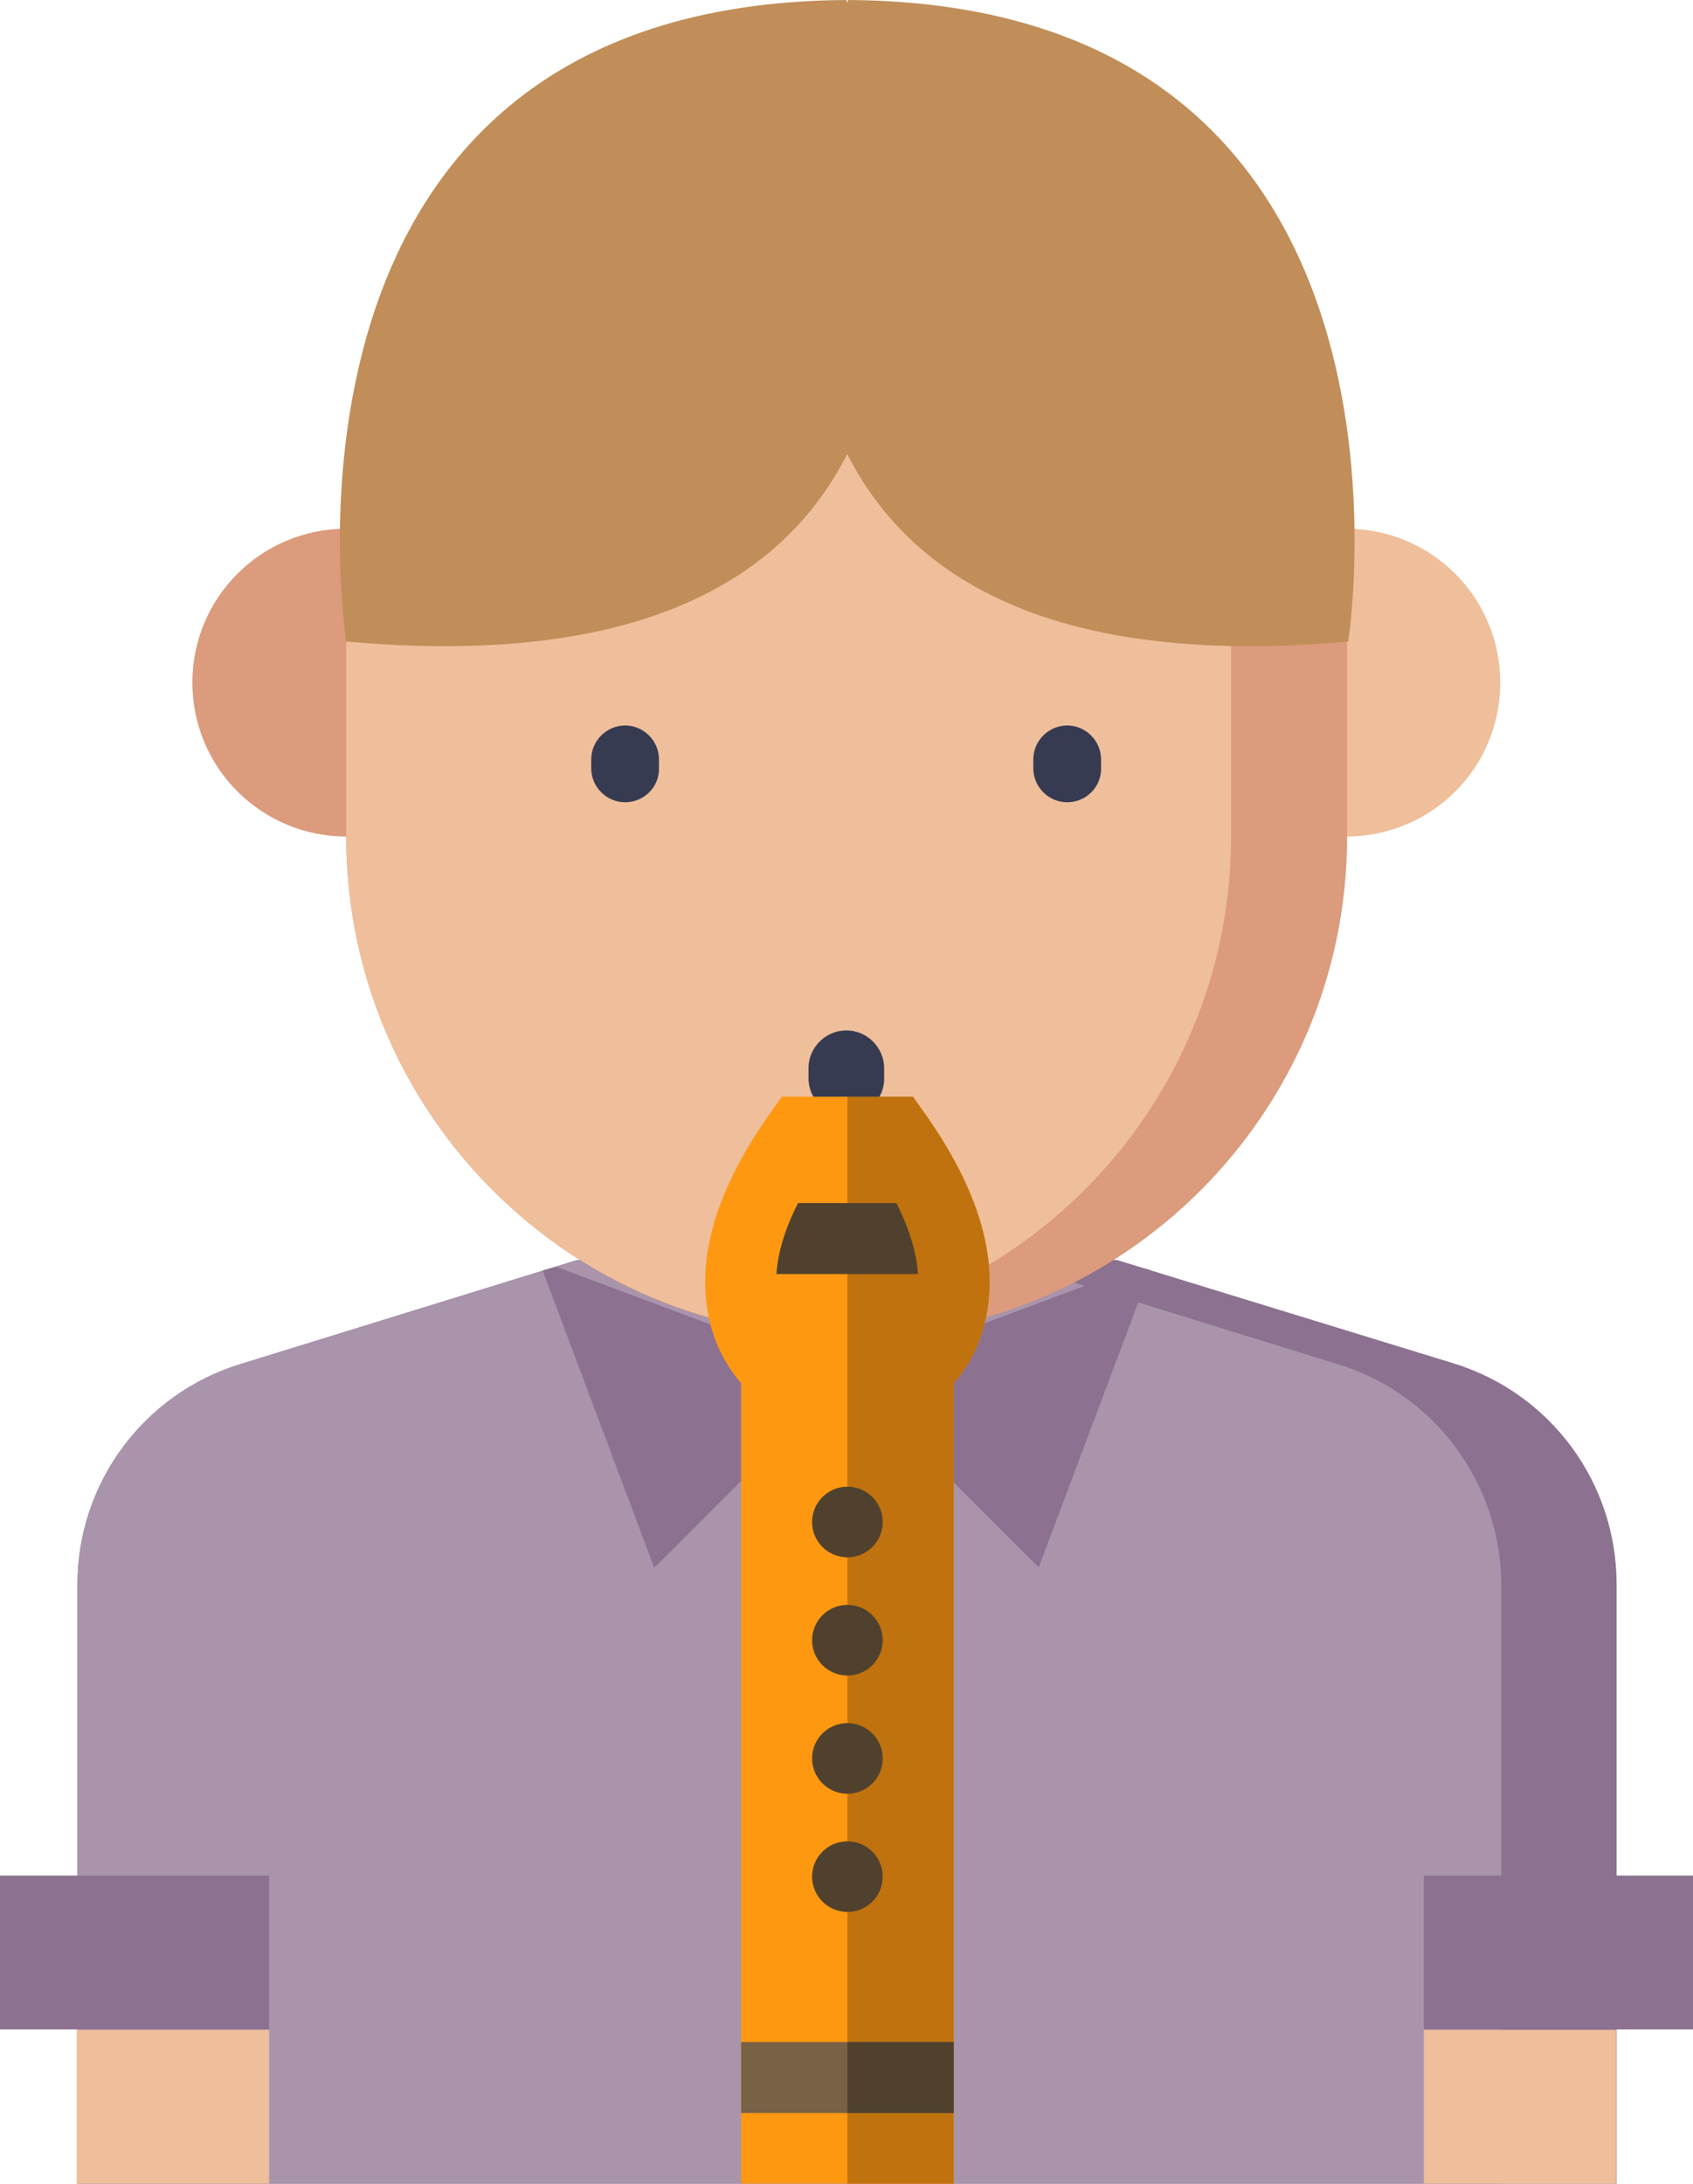 <?xml version="1.0" encoding="utf-8"?>
<!-- Generator: Adobe Illustrator 23.0.1, SVG Export Plug-In . SVG Version: 6.00 Build 0)  -->
<svg version="1.1" id="Layer_1" xmlns="http://www.w3.org/2000/svg" xmlns:xlink="http://www.w3.org/1999/xlink" x="0px" y="0px"
	 viewBox="0 0 469.9 605.9" style="enable-background:new 0 0 469.9 605.9;" xml:space="preserve">
<style type="text/css">
	.st0{fill:#8C7190;}
	.st1{fill:#A994AC;}
	.st2{fill:#EFBE9A;}
	.st3{fill:#DB9B7C;}
	.st4{fill:#363B51;}
	.st5{fill:#C18E59;}
	.st6{fill:#FF9811;}
	.st7{fill:#BF720D;}
	.st8{fill:#50412E;}
	.st9{fill:#786145;}
</style>
<g>
	<path class="st0" d="M160.2,349.6l-93.5,28.9c-27,8.3-45.2,33.2-45.2,61.1v166.3h427.2V439.6c0-28.2-18.3-53-45.2-61.3l-93.5-28.7"
		/>
	<path class="st1" d="M371.3,378.5l-93.5-28.9H160.2l-93.5,28.9c-27,8.3-45.2,33.2-45.2,61.1v166.3h395.2V439.6
		C416.5,411.5,398.2,386.7,371.3,378.5z"/>
	<path class="st0" d="M150.6,352.5l31,82.5l53.4-53.4l-80.6-30.1L150.6,352.5z"/>
	<path class="st0" d="M315.5,351.4l-80.6,30.1l53.4,53.4l31-82.5L315.5,351.4z"/>
	<path class="st0" d="M395.2,520.4h74.7v42.7h-74.7L395.2,520.4L395.2,520.4z"/>
	<path class="st0" d="M0,520.4h74.7v42.7H0V520.4z"/>
	<path class="st2" d="M395.2,563.2h53.4v42.7h-53.4V563.2z"/>
	<path class="st2" d="M21.3,563.2h53.4v42.7H21.3V563.2z"/>
	<path class="st3" d="M117.4,232.1H96.1c-23.6,0-42.7-19.1-42.7-42.7s19.1-42.7,42.7-42.7h21.3"/>
	<path class="st2" d="M352.4,232.1h21.3c23.7,0,42.7-19.1,42.7-42.7s-19.1-42.7-42.7-42.7h-21.3"/>
	<path class="st3" d="M96.1,125.3v106.8c0,76.6,62.2,138.9,138.9,138.9s138.9-62.2,138.9-138.9V125.3"/>
	<path class="st2" d="M218.9,369.9c69.1-8,122.8-66.6,122.8-137.9V125.3H96.1v106.8C96.1,303.4,149.7,362,218.9,369.9z"/>
	<path class="st4" d="M173.5,222.6c-5.2,0-9.4-4.3-9.4-9.4v-2.5c0-5.2,4.3-9.4,9.4-9.4c5.2,0,9.4,4.3,9.4,9.4v2.5
		C183,218.4,178.7,222.6,173.5,222.6z"/>
	<path class="st4" d="M296.2,222.6c-5.2,0-9.4-4.3-9.4-9.4v-2.5c0-5.2,4.3-9.4,9.4-9.4c5.2,0,9.4,4.3,9.4,9.4v2.5
		C305.7,218.4,301.4,222.6,296.2,222.6z"/>
	<path class="st4" d="M234.9,309.7c-5.8,0-10.5-4.8-10.5-10.5v-2.8c0-5.8,4.8-10.5,10.5-10.5c5.8,0,10.5,4.8,10.5,10.5v2.8
		C245.5,304.9,240.7,309.7,234.9,309.7z"/>
	<path class="st5" d="M96.1,178c0,0-28-177,138.8-178C234.9,0,307.6,197,96.1,178z"/>
	<path class="st5" d="M374.2,178c0,0,28-177-138.8-178C235.4,0,162.7,197,374.2,178z"/>
	<path class="st6" d="M256.3,308.4l-2.9-4.1H217l-2.9,4.1c-15.3,21.4-21.1,40.9-17.2,57.9c1.9,8.3,5.8,14,8.8,17.5v222.1h59V383.8
		c3-3.4,6.9-9.2,8.8-17.5C277.4,349.3,271.6,329.8,256.3,308.4z"/>
	<path class="st7" d="M256.3,308.4l-2.9-4.1h-18.2v301.6h29.5V383.8c3-3.4,6.9-9.2,8.8-17.5C277.4,349.3,271.6,329.8,256.3,308.4z"
		/>
	<g>
		<circle class="st8" cx="235.2" cy="422.3" r="9.8"/>
		<circle class="st8" cx="235.2" cy="455.1" r="9.8"/>
		<circle class="st8" cx="235.2" cy="487.9" r="9.8"/>
		<circle class="st8" cx="235.2" cy="520.7" r="9.8"/>
		<path class="st8" d="M248.8,333.8h-27.3c-3.6,7.1-5.6,13.7-6,19.7h39.3C254.4,348.2,252.8,341.7,248.8,333.8z"/>
	</g>
	<rect x="205.7" y="566.6" class="st9" width="59" height="19.7"/>
	<rect x="235.2" y="566.6" class="st8" width="29.5" height="19.7"/>
</g>
</svg>
